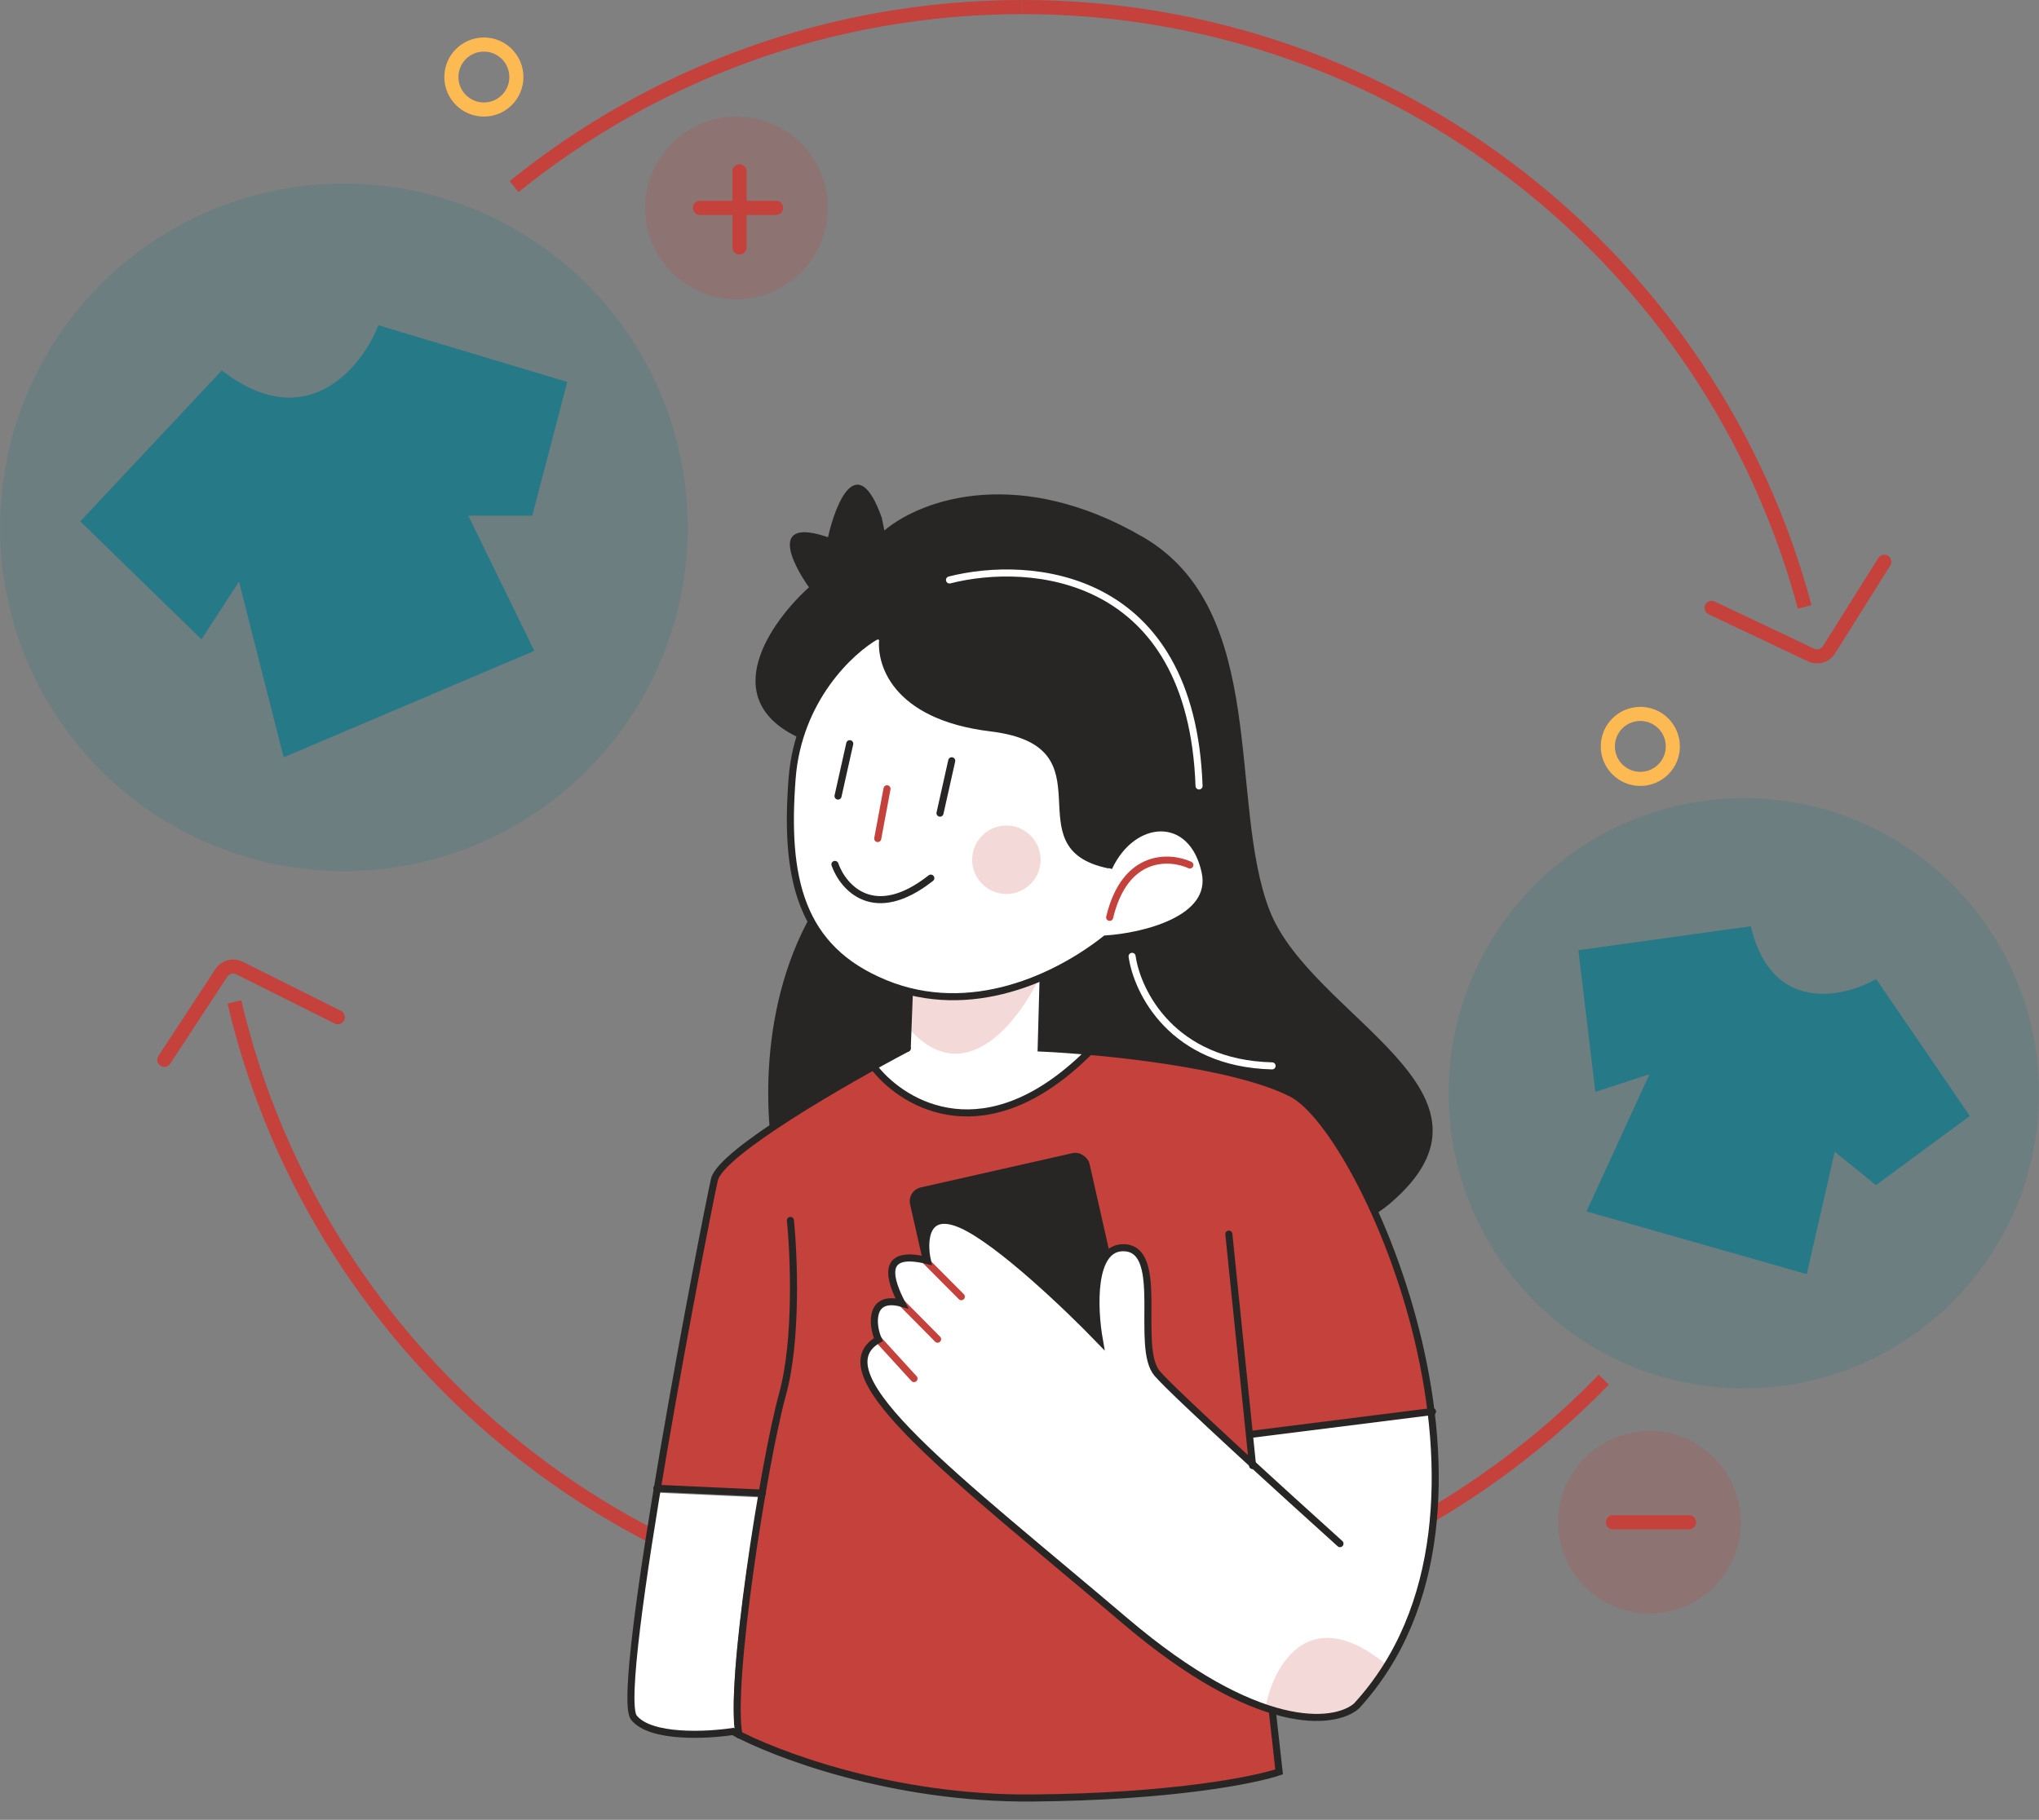 <svg width="289" height="258" viewBox="0 0 289 258" fill="none" xmlns="http://www.w3.org/2000/svg">
<rect x="0" y="0" width="289" height="258" fill="#808080" stroke="none"/>
<path d="M144.931 230.475C90.617 230.475 45.118 192.736 33.225 142.049M144.931 1C117.635 1 92.564 10.532 72.868 26.449" stroke="#C4413C" stroke-width="2"/>
<path d="M144.931 230.475C177.258 230.475 206.463 217.105 227.318 195.594M144.931 1C198.026 1 242.698 37.065 255.786 86.034" stroke="#C4413C" stroke-width="2"/>
<circle cx="247.16" cy="154.99" r="41.84" fill="#267987" fill-opacity="0.2"/>
<circle cx="48.742" cy="74.76" r="48.742" fill="#267987" fill-opacity="0.2"/>
<path d="M12.078 73.897L31.488 53.192C43.566 62.164 51.474 52.617 53.918 46.722L79.799 54.486L75.054 72.603H65.564L75.054 92.013L40.546 106.679L34.076 81.23L28.469 89.856L12.078 73.897Z" fill="#267987" stroke="#267987"/>
<path d="M224.268 135.138L247.77 131.869C250.912 144.05 261.072 141.995 265.759 139.444L278.513 158.091L265.909 167.382L259.737 162.397L255.712 180.007L225.562 171.417L234.724 151.465L226.544 154.13L224.268 135.138Z" fill="#267987" stroke="#267987"/>
<path d="M117.358 76.16C109.014 73.309 112.152 79.78 114.781 83.43C118.785 92.44 124.636 114.095 115.875 128.173C107.114 142.251 108.407 159.758 110.148 166.751C132.797 173.372 181.86 183.431 196.916 170.698C215.735 154.783 185.868 144.33 179.942 129.054C174.017 113.779 179.942 86.582 162.046 76.16C144.691 66.054 130.852 70.595 125.346 75.2L124.986 73.418C121.543 63.728 118.466 71.209 117.358 76.16Z" fill="#282525"/>
<path d="M101.74 166.37C102.957 162.894 117.129 154.712 124.063 151.055L153.713 149.314C184.504 151.598 185.244 154.721 192.611 167.414C198.505 177.568 202.02 193.44 203.041 200.107L177.295 203.35L180.357 242.769L181.297 251.198C178.748 252.259 168.524 254.501 148.024 254.981C127.523 255.461 110.64 248.867 104.76 245.51C103.575 240.513 106.47 220.872 108.065 211.676L93.53 211.015C95.76 197.581 100.522 169.845 101.74 166.37Z" fill="#C4413C"/>
<path d="M128.588 148.613L128.948 140.685C136.252 143.136 144.738 139.638 148.068 137.582L147.567 148.593L154.173 148.894C140.063 164.141 128.22 156.688 124.063 151.055L128.588 148.613Z" fill="white"/>
<path d="M128.541 145.485C136.662 155.129 144.577 144.624 147.52 138.167C139.398 141.955 131.483 141.467 128.541 140.75V145.485Z" fill="#C3413C" fill-opacity="0.2"/>
<path d="M112.272 110.354C113.137 99.095 120.601 92.196 124.225 90.154L160.681 94.019L157.157 122.988C160.581 115.641 168.989 115.141 170.811 123.609C172.268 130.384 162.008 132.772 156.696 133.119C149.829 138.544 137.597 144.39 125.464 139.424C113.332 134.459 111.191 124.428 112.272 110.354Z" fill="white" stroke="#282525"/>
<path d="M140.381 103.689C126.334 101.991 124.051 93.972 124.665 90.175C117.426 94.082 114.147 101.466 113.413 104.669C101.305 99.175 109.316 88.005 114.835 83.107L167.188 86.813L169.53 103.249L157.107 123.111C143.113 120.268 157.938 105.811 140.381 103.689Z" fill="#282525"/>
<rect x="128.553" y="168.782" width="26.07" height="33.508" rx="2" transform="rotate(-12.739 128.553 168.782)" fill="#282525"/>
<path d="M159.485 229.799C178.324 245.821 189.179 244.522 192.252 241.869C197.209 236.838 206.219 221.437 202.6 200.087L177.295 203.349L177.555 207.333C173.982 204.206 166.276 197.308 164.031 194.737C160.825 191.065 165.253 177.159 159.361 176.891C154.647 176.676 155.033 185.511 155.815 189.955C151.519 185.498 141.605 175.995 136.314 173.638C131.023 171.282 130.863 176.035 131.444 178.707C124.438 176.978 126.276 181.76 127.826 184.769C123.16 183.499 123.295 187.888 124.191 189.839C115.533 194.736 135.936 209.771 159.485 229.799Z" fill="white"/>
<path d="M131.183 178.73L136.254 183.829" stroke="#C4413C" stroke-linecap="round"/>
<path d="M127.405 184.309L132.891 189.854" stroke="#C4413C" stroke-linecap="round"/>
<path d="M124.502 189.915L129.547 195.44" stroke="#C4413C" stroke-linecap="round"/>
<path d="M196.693 236.15C185.655 226.92 180.596 236.008 179.446 241.706C179.261 242.498 182.818 243.175 184.62 243.415H188.932L191.519 242.56L192.812 241.278L196.693 236.15Z" fill="#C3413C" fill-opacity="0.2"/>
<path d="M107.498 212.273L92.848 211.607C92.188 216.614 90.634 228.001 89.694 233.485C88.754 238.969 89.302 242.103 89.694 242.984C90.571 246.478 99.774 246.033 104.266 245.374C103.122 240.141 105.944 221.126 107.498 212.273Z" fill="white"/>
<path d="M128.89 140.747L128.587 148.613" stroke="#282525" stroke-linecap="round"/>
<path d="M147.848 138.543L147.575 148.581C155.992 148.964 174.886 150.793 183.127 155.048C193.428 160.366 217.541 214.364 192.251 241.869C189.179 244.522 178.324 245.821 159.484 229.799C135.935 209.771 115.845 194.811 124.502 189.914C123.606 187.963 123.16 183.499 127.825 184.769C126.275 181.76 124.438 176.978 131.444 178.707C130.863 176.035 131.023 171.282 136.314 173.638C141.605 175.995 151.519 185.498 155.814 189.955C155.032 185.511 154.647 176.676 159.361 176.891C165.252 177.159 160.824 191.065 164.031 194.737C166.597 197.675 182.363 212.03 189.925 218.839" stroke="#282525" stroke-linecap="round"/>
<path d="M128.587 148.613C119.845 153.217 102.14 163.387 101.259 167.23C100.158 172.035 86.923 239.843 89.845 243.507C92.184 246.438 100.176 246.037 103.88 245.469C109.765 248.68 126.482 255.06 146.262 254.9C166.042 254.741 177.861 252.365 181.297 251.198L180.357 242.769" stroke="#282525" stroke-linecap="round"/>
<path d="M177.535 207.774L174.172 174.96" stroke="#282525" stroke-linecap="round"/>
<path d="M112.03 173.017C112.537 178.042 113.022 190.01 110.908 197.682C108.265 207.271 103.299 238.823 104.74 245.95" stroke="#282525" stroke-linecap="round"/>
<path d="M134.895 107.853L133.233 115.281" stroke="#282525" stroke-linecap="round"/>
<path d="M120.44 105.43L118.779 112.858" stroke="#282525" stroke-linecap="round"/>
<path d="M125.723 111.823L124.407 118.878" stroke="#C4413C" stroke-linecap="round"/>
<path d="M118.337 122.547C119.512 125.837 123.875 130.831 131.931 124.489" stroke="#282525" stroke-linecap="round"/>
<circle cx="142.643" cy="121.887" r="4.85" transform="rotate(2.604 142.643 121.887)" fill="#C3413C" fill-opacity="0.2"/>
<path d="M168.648 122.628C165.765 121.32 159.455 120.974 157.277 130.055" stroke="#C4413C" stroke-linecap="round"/>
<path d="M124.042 151.496C128.22 156.688 139.738 163.508 154.153 149.334" stroke="#282525" stroke-linecap="round"/>
<path d="M177.295 203.35L203.041 200.107" stroke="#282525" stroke-linecap="round"/>
<path d="M93.09 210.995L108.065 211.676" stroke="#282525" stroke-linecap="round"/>
<circle cx="104.385" cy="29.469" r="12.94" fill="#C3413C" fill-opacity="0.2"/>
<circle cx="233.788" cy="215.809" r="12.94" fill="#C3413C" fill-opacity="0.2"/>
<path d="M23.293 150.245L31.375 137.929C31.931 137.081 33.034 136.784 33.941 137.237L47.879 144.206" stroke="#C4413C" stroke-width="2" stroke-linecap="round"/>
<path d="M267.068 79.637L259.242 92.117C258.703 92.977 257.606 93.296 256.69 92.862L242.611 86.183" stroke="#C4413C" stroke-width="2" stroke-linecap="round"/>
<path d="M104.816 24.293V35.076" stroke="#C4413C" stroke-width="2" stroke-linecap="round"/>
<path d="M109.993 29.469L99.209 29.469" stroke="#C4413C" stroke-width="2" stroke-linecap="round"/>
<path d="M239.396 215.809L228.612 215.809" stroke="#C4413C" stroke-width="2" stroke-linecap="round"/>
<path d="M134.579 82.221C145.921 79.316 168.875 81.088 169.949 111.424" stroke="white" stroke-linecap="round"/>
<path d="M160.459 135.579C161.178 140.611 166.153 150.762 180.301 151.107" stroke="white" stroke-linecap="round"/>
<circle cx="68.584" cy="10.921" r="4.607" stroke="#FDB952" stroke-width="2"/>
<circle cx="232.494" cy="105.816" r="4.607" stroke="#FDB952" stroke-width="2"/>
</svg>
